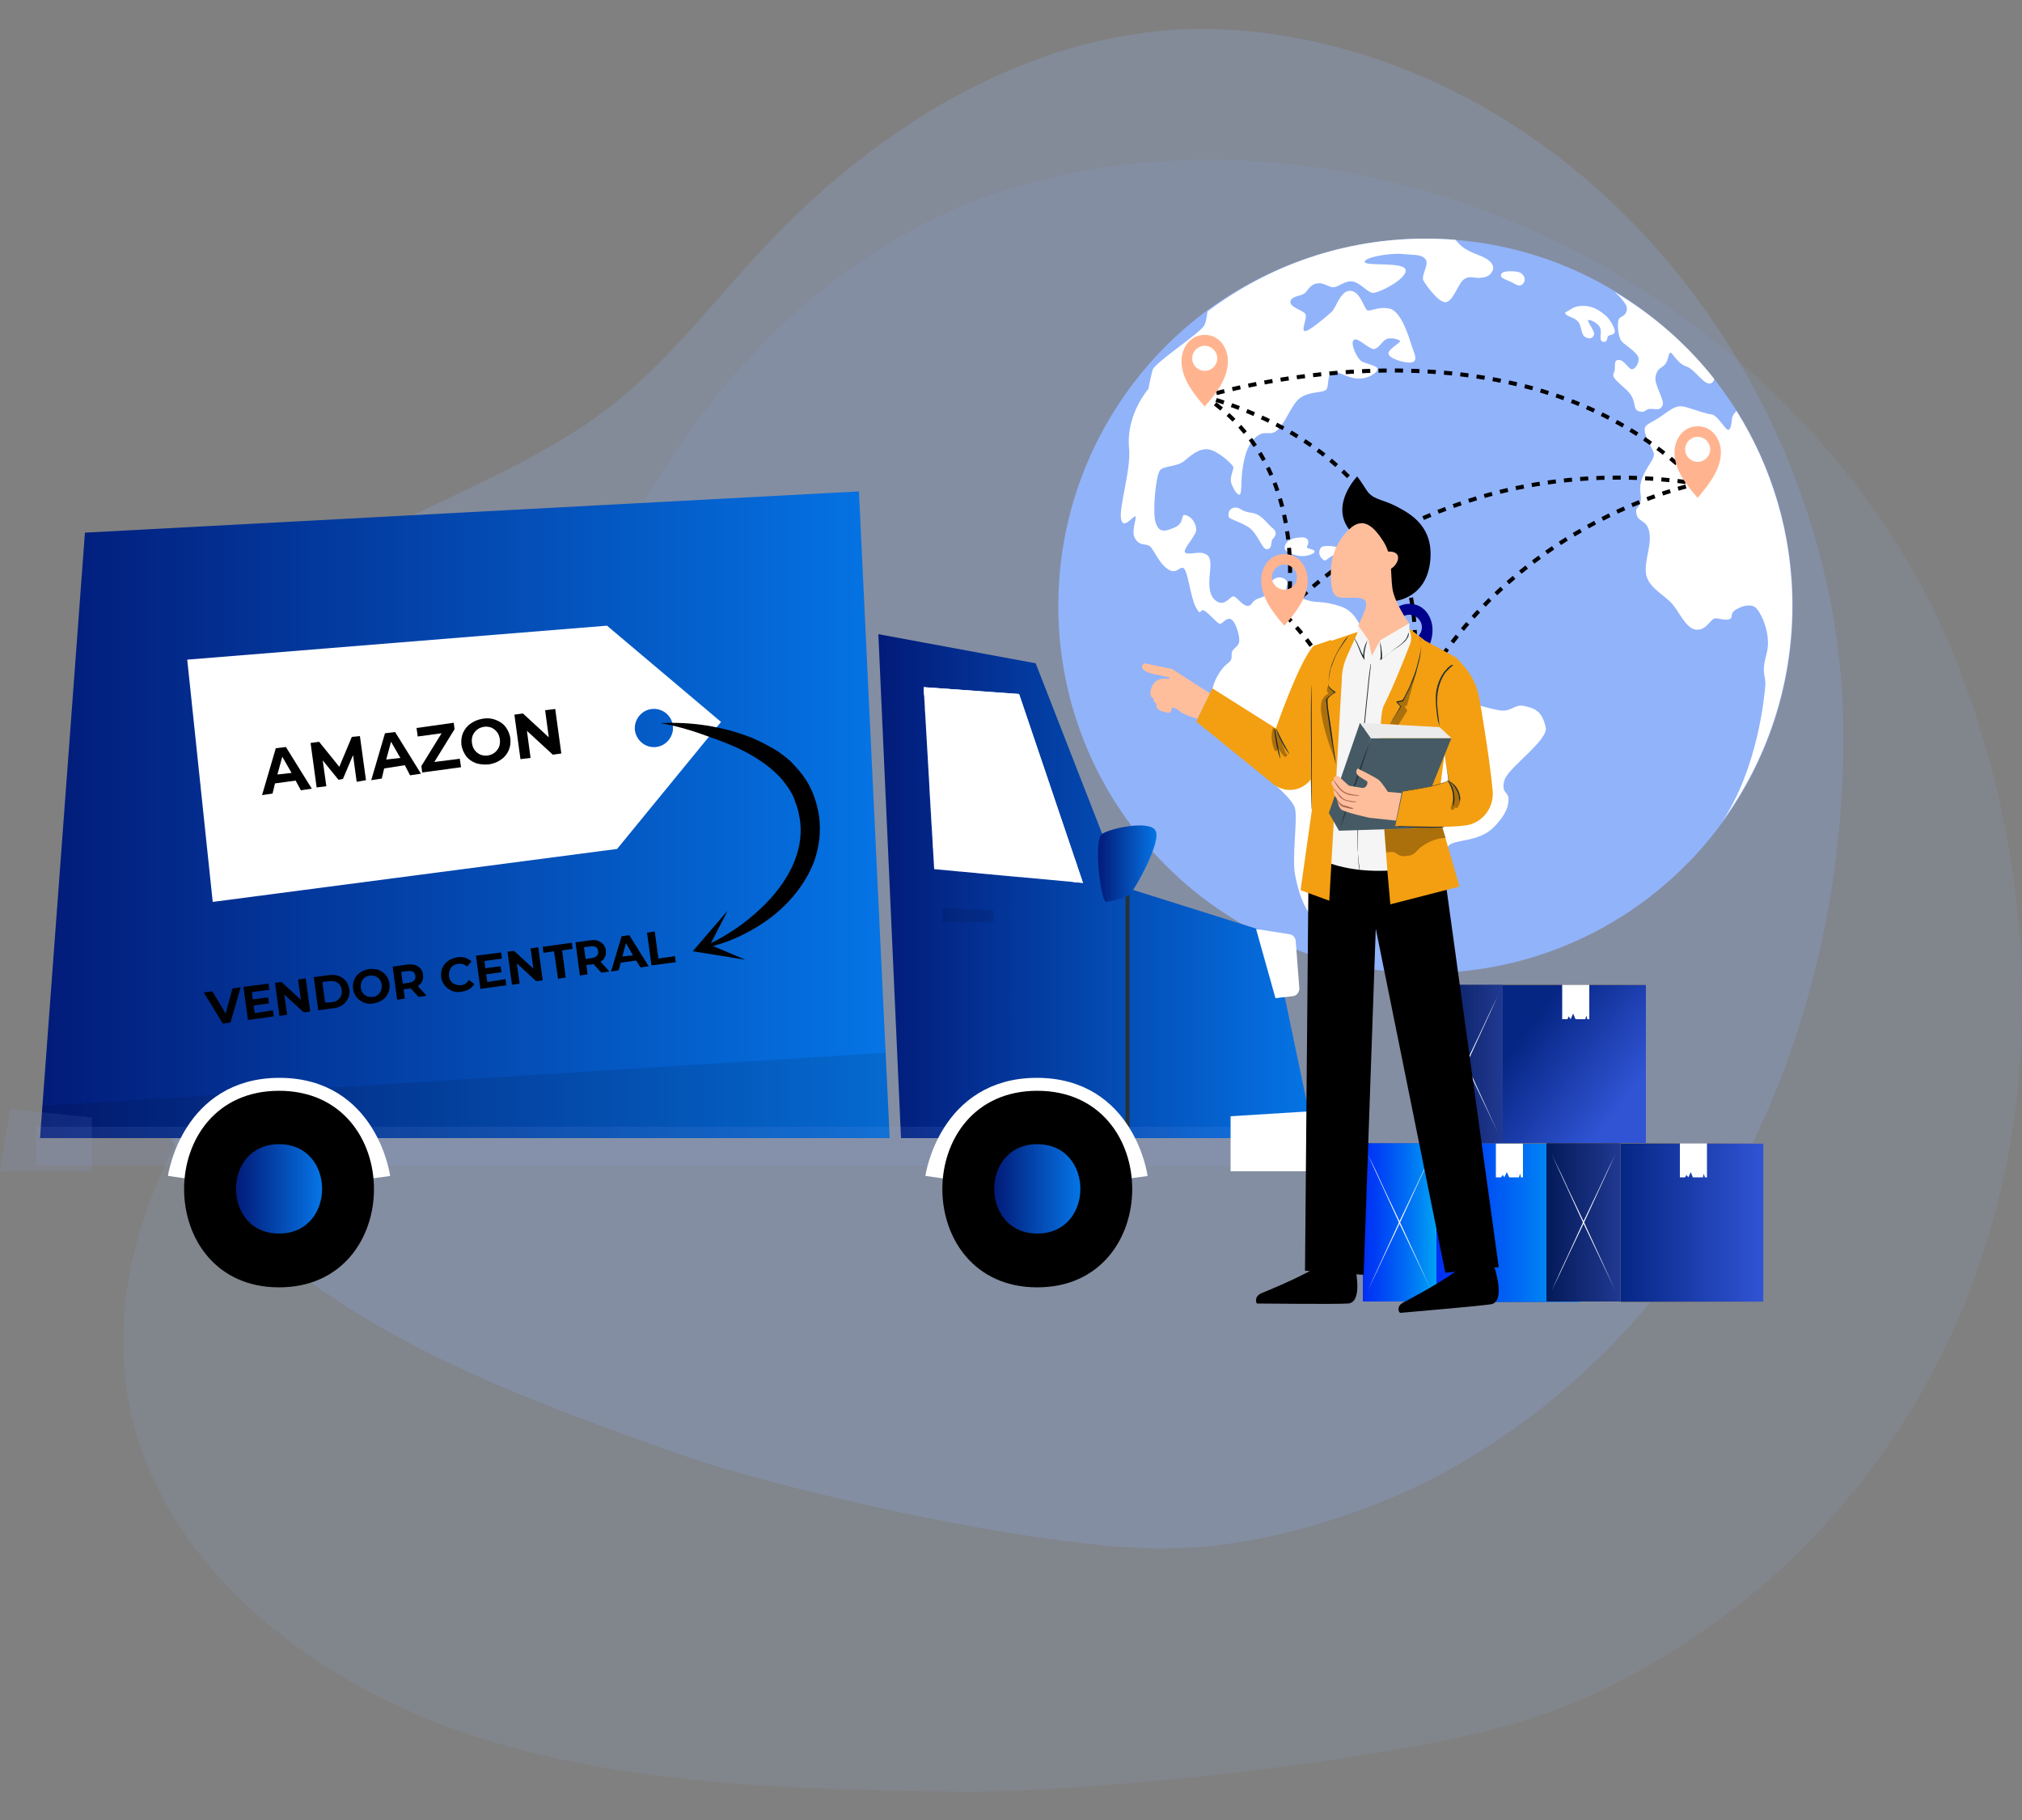 <?xml version="1.0" encoding="utf-8"?>
<!-- Generator: Adobe Illustrator 24.1.0, SVG Export Plug-In . SVG Version: 6.00 Build 0)  -->
<svg version="1.1" id="Layer_1" xmlns="http://www.w3.org/2000/svg" xmlns:xlink="http://www.w3.org/1999/xlink" x="0px" y="0px"
	 viewBox="0 0 500 450" style="enable-background:new 0 0 500 450;" xml:space="preserve">
<rect x="0" y="0" width="500" height="450" fill="#808080" stroke="none"/>
<style type="text/css">
	.st0{opacity:0.2;}
	.st1{fill:#91B3FA;}
	.st2{opacity:0.1;}
	.st3{fill:#FFFFFF;}
	.st4{fill:none;stroke:#000000;stroke-miterlimit:10;}
	.st5{fill:none;stroke:#000000;stroke-miterlimit:10;stroke-dasharray:2.027,2.027;}
	.st6{fill:none;stroke:#000000;stroke-miterlimit:10;stroke-dasharray:2.065,2.065;}
	.st7{fill:none;stroke:#000000;stroke-miterlimit:10;stroke-dasharray:2.01,2.01;}
	.st8{fill:none;stroke:#000000;stroke-miterlimit:10;stroke-dasharray:2.011,2.011;}
	.st9{fill:none;stroke:#000000;stroke-miterlimit:10;stroke-dasharray:2.019,2.019;}
	.st10{fill:none;stroke:#000000;stroke-miterlimit:10;stroke-dasharray:1.943,1.943;}
	.st11{fill:#FFB48F;}
	.st12{fill:#00008D;}
	.st13{fill:url(#SVGID_1_);}
	.st14{opacity:0.3;}
	.st15{fill:none;stroke:#263238;stroke-miterlimit:10;}
	.st16{fill:url(#SVGID_2_);}
	.st17{opacity:0.1;fill:url(#SVGID_3_);}
	.st18{fill:url(#SVGID_4_);}
	.st19{opacity:0.1;fill:#91B3FA;}
	.st20{fill:none;stroke:#FFFFFF;stroke-width:5;stroke-miterlimit:10;}
	.st21{fill:url(#SVGID_5_);}
	.st22{fill:url(#SVGID_6_);}
	.st23{fill:url(#SVGID_7_);}
	.st24{fill:url(#SVGID_8_);}
	.st25{fill:url(#SVGID_9_);}
	.st26{fill:url(#SVGID_10_);}
	.st27{fill:#FFC727;}
	.st28{fill:url(#SVGID_11_);}
	.st29{fill:url(#SVGID_12_);}
	.st30{opacity:0.32;}
	.st31{fill:url(#SVGID_13_);}
	.st32{fill:url(#SVGID_14_);}
	.st33{fill:#FFBE9B;}
	.st34{fill:#F5F5F5;}
	.st35{fill:#263238;}
	.st36{fill:#F39F11;}
	.st37{fill:#455A64;}
	.st38{fill:#EBEBEB;}
	.st39{fill:#AA6550;}
</style>
<g>
	<g>
		<g class="st0">
			<path class="st1" d="M290.2,382.8c24.1-0.4,50.2-9.8,65.4-17.9c69.8-37.4,101.2-114,100.2-185.7c-1-71.6-48-142.2-116-164.8
				c-14.7-4.9-30.1-7.6-45.6-7.2c-40.5,1.2-77.7,24.5-105.4,54.1c-12.4,13.3-23.5,28-37.9,39.2c-17.8,13.9-39.6,21.6-59.4,32.4
				c-33.4,18.2-63.1,49.1-66.6,86.9c-3.3,35.6,17.6,70,45.5,92.4c28,22.3,62.3,34.7,96,46.8C193.3,368.7,261.4,383.9,290.2,382.8"/>
		</g>
		<g class="st2">
			<path class="st1" d="M380.4,424.3c25.9-8.6,50.7-26.9,64.1-40.2c61.7-61.2,67.3-148.4,39.7-219.6
				c-27.6-71.2-104.5-125.6-186.4-125c-17.7,0.1-35.4,2.7-52,8.4c-43.4,15.1-74.9,51-94,90c-8.6,17.5-15.1,36-26.5,52.1
				c-14.1,20-34.8,35.1-52.3,52.7c-29.3,29.6-50.1,70.6-39.9,109.6c9.6,36.7,44.9,64,83.4,76.7c38.5,12.7,80.3,13.4,121.1,14
				C270.3,443.2,349.5,435.1,380.4,424.3"/>
		</g>
	</g>
	<g>
		<g>
			<path class="st1" d="M443.3,149.8c0,19.9-6.4,38.4-17.3,53.4c0,0,0,0,0,0c-16.5,22.7-43.3,37.4-73.5,37.4
				c-50.2,0-90.8-40.7-90.8-90.8c0-30,14.6-56.7,37-73.2C313.8,65.6,332.4,59,352.5,59c2.5,0,5,0.1,7.4,0.3
				c14.5,1.2,28,5.7,39.7,12.9c9.3,5.7,17.5,13,24.3,21.5c2,2.6,3.9,5.3,5.7,8.1C438.3,115.7,443.3,132.2,443.3,149.8z"/>
			<g>
				<path class="st3" d="M372.1,192.7c-1.1,3.1,0.8,3.2,0.9,4.5c0.1,1.3,0,3.7-3.7,7.4c-3.7,3.7-9.8,2.9-11.1,4.5
					c-1.3,1.5-3.4,8-6.5,10.2s-3.6,0.9-7.9,1.8c-4.3,0.9-7.6,6.5-8.9,9.2c-1.3,2.7,0.3,7.1-2.8,7.2c-3.1,0.1-4.5-6.5-7.2-10
					c-2.8-3.6-3.7-6.7-4.6-10.9c-0.9-4.2,0.5-13,0-16.4c-0.5-3.4-9.7-9.5-13-13.7c-3.3-4.2-7.9-12.6-7.6-15.4c0.3-2.8,2.3-5.9,3.8-7
					c1.5-1.1,0.9-1.8,1.1-2.8c0.3-1,1.5-1.3,1.8-2.5c0.3-1.3-0.8-5.1-2-5.7c-1.3-0.6-2.2,1.5-2.9,1.1c-0.8-0.4-3.1-3.1-3.9-3.3
					c-0.9-0.3-0.6,1.7-1.9-0.8c-1.3-2.4-1.9-8.5-2.9-9.5c-1-1-1.8,1.8-4.2,0c-2.4-1.8-3.4-5.2-4.5-5.7c-1-0.5-2.4,0.1-3.5-1.9
					c-1-2,0.9-5.7,0-5.3c-0.9,0.4-2.9,3.3-3.4,0.5c-0.5-2.8,2.5-12.2,2-17.3c-0.5-5.1,1.3-10.4,4.8-14.8c0,0,0.5-2.8,1-4.6
					c0.5-1.8,11.4-8.9,12.7-10.9c0.5-0.8,0.7-2.2,0.9-3.6C313.8,65.6,332.4,59,352.5,59c2.5,0,5,0.1,7.4,0.3
					c0.1,0.1,0.2,0.2,0.3,0.3c1.1,1.4,2.3,2.3,5.5,3.5c3.2,1.2,4,2.7,3.3,4c-0.7,1.3-1.8,1.5-3.1,1.6c-1.3,0.1-2.5-0.6-3.8,0.3
					c-1.4,0.8-2.7,5.4-4.5,5.7c-1.8,0.3-4.9-4.1-5.6-5.3c-0.7-1.3,1.5-4,0.5-5.3c-1-1.3-2.9-1-5.7-1.3c-2.9-0.3-9.6,0.8-9.3,2
					c0.3,1.1,9.8-0.2,10.1,2c0.3,2.2-7,5.9-8.3,5.6c-1.3-0.3-3-2.5-4.8-2.8c-1.9-0.3-3.4,1.3-4.6,1.4c-1.2,0.2-2.6-1.3-4.3-0.9
					c-1.8,0.3-2.2,1.9-3.1,2.5c-0.9,0.6-3.1,0.6-3.4,1.9c-0.3,1.4,2.8,2.1,3.6,3c0.8,0.8-0.9,3.7-0.2,4.3c0.8,0.6,5.5-3.6,6.7-4.6
					c1.2-1,2.2-5.4,4.7-5.3c2.5,0.1,3.4,4.4,4.2,4.8c0.8,0.4,2.7-1,5.5-0.4c2.8,0.6,4.7,6.7,5.3,8.6c0.5,1.9,1.7,3.7,0.7,4.5
					c-1,0.8-5.6-0.5-6.2-1.7c-0.6-1.2,3.1-3,2.8-3.4c-0.3-0.4-2.4-1-3.5-0.4c-1.1,0.7-1.6,2-2.8,2.4c-1.2,0.3-4.3-3.2-5.2-2.2
					c-0.8,1,0.8,4.2,1.7,5c0.8,0.8,4,1.2,4.2,2c0.3,0.8-2.1,2.7-5,2.5c-2.9-0.2-5.3-2.4-6.4-1.4c-1.1,0.9-0.5,3.4-1.3,4.2
					c-0.8,0.8-4.9,0.3-7,2.5c-2,2.2-3,5.5-5,7.4c-2,1.9-3-0.5-5.7,2.1c-2.7,2.6-3.1,8.5-3.2,10.5c-0.1,2,0,3.6-0.7,3.4
					c-0.7-0.3-1.6-2-1.9-3.1c-0.3-1.1,0.6-3,0.6-3.6c0-0.7-3.9-4.2-6.2-4.5c-2.3-0.3-4.3,1.5-6,2.9c-1.7,1.4-4.7,1.1-5.9,2.2
					c-1.1,1.1-2,10.9-1.1,13.1c0.8,2.3,2,2.3,4.7,1.1c2.7-1.2,1.2-3.5,2.8-3c1.6,0.5,2.5,2.2,2.5,3.6c0,1.4-3.2,4.6-2.8,5.5
					c0.4,0.9,3.2-0.2,4.6,0.3c1.4,0.4,2,1.3,1.6,4.7c-0.4,3.5-0.2,6.2,1.9,7.3c2,1.1,3.2-1.7,4.1-1.3c0.9,0.4,2.2,2.4,3.4,2.3
					c1.3-0.1,0.6-1.3,3.1-2c2.4-0.8,1.5-1.3,2-2.8c0.5-1.5,2-2.8,3.7-2c1.7,0.8,0.5,1.9,0.6,3.2c0.1,1.3,3.1,1.4,5.3,2.2
					c2.3,0.8,3.6,0,8.1,1.5c4.6,1.5,4.8,6.1,6.7,6.9c1.9,0.8,8.3-0.5,12.8,2.8c4.6,3.3,3.3,9.4,5.6,11.2s10.8,4.2,14.1,4.8
					c3.3,0.6,3.8-1.7,6.5-1c2.7,0.6,4.2,1.4,5.1,5.1C383.2,182.8,373.2,189.6,372.1,192.7z"/>
				<path class="st3" d="M303.8,127.7c0.1,0.7,2.2,1,4.7,2.5c2.5,1.4,3.5,5.7,4.8,5.6c1.4-0.1,0.9-2,1.4-2.5c0.5-0.5,1.4-1.6,0-2.7
					c-1.4-1.1-2.7-3.5-5.2-3.8c-2.5-0.3-2.9-1.4-4-1.3C304.5,125.5,303.6,126.2,303.8,127.7z"/>
				<path class="st3" d="M317.8,134.8c-0.4,1,0,1.8,2.7,2.5c2.7,0.7,5.3-0.7,4.4-1.2c-0.8-0.6-2.1-0.3-1.6-1.2
					c0.5-0.9,0.3-2.3-1.9-2C319.2,133,318.1,133.9,317.8,134.8z"/>
				<path class="st3" d="M327.2,135.1c-0.9,0.1-1.4,1.7-0.5,2.8c0.9,1,0.9,0.8,2,0c1.1-0.8,2.8-1.3,2.4-2.1
					C330.7,134.9,328.2,134.9,327.2,135.1z"/>
				<path class="st3" d="M334.6,138.5c0.4-1.3,2.5,0,3.5,1.3c0.9,1.4,0.5,3.3,0,4.7c-0.5,1.4-0.8,3.1-2,2.5
					c-1.2-0.7,0.1-2.7-0.1-3.9C335.8,142,334.3,139.6,334.6,138.5z"/>
				<path class="st3" d="M371.2,67.8c-0.4,1.1,1.6,1.4,2.8,2.1c1.2,0.7,2.1,1.1,2.8,0c0.7-1.1-0.3-2.4-1.2-2.6
					C374.6,67,371.6,66.8,371.2,67.8z"/>
				<path class="st3" d="M387.2,77.7c0.8,0.8,2.1,0.7,3.1,1.9c0.9,1.2,0.6,3.2,1.8,3.8c1.2,0.6,2,0,2.1-0.8c0.1-0.8-1.7-3-1.5-3.4
					c0.2-0.4,2.5,0.6,3,1.9c0.5,1.3-0.5,3.1,0.7,3.4c1.2,0.3,0.9-1.2,1.4-1.5c0.5-0.3,1.6-0.2,1.5-1.2c-0.1-1-1.4-3.2-2.5-4
					c-1.1-0.8-2-1.6-3.8-2s-3.6-0.1-4.6,0.7C387.4,77.1,386.7,77.2,387.2,77.7z"/>
				<path class="st3" d="M423.9,93.7c-0.1,0.4-0.3,0.7-0.5,0.9c-1.8,1.3-3.9-3.1-6.4-4c-2.5-0.8-3.6-4-4.1-3.3
					c-0.5,0.7-0.3,1.6-1.1,2.7c-0.8,1.1-1.9,0.8-2.4,3c-0.5,2.1,2.4,6,1.7,7.3c-0.7,1.3-1.5,0.8-2.9,0.8c-1.4-0.1-1.1,1.1-2.9,0.6
					c-1.8-0.5-0.3-2.7-3.1-5.3c-2.8-2.6-3.7-3.1-3.1-4.3c0.6-1.2-0.3-2.9,1-3.1c1.3-0.2,2.3,1.7,3.1,2.2c0.8,0.5,2-1,2-2.4
					c0.1-1.4-3-3.2-4.1-4.3c-1.1-1.1-1.2-4.9-0.8-5.6c0.4-0.8,1.7-0.5,2-2.4c0.2-1.1-1.5-2.9-3-4.3
					C408.9,77.9,417.2,85.2,423.9,93.7z"/>
				<path class="st3" d="M436.5,169.7c0.3-2.7-1.1-2.9,0.3-7.9c1.4-5-1.4-10.3-2.5-11.4c-1-1.1-3.2-0.8-5,0.3
					c-1.8,1.1-0.5,2-1.7,2.4c-1.2,0.4-2.4-0.3-3.5-0.2c-1.1,0.1-2.1,2.9-4.5,2.8c-2.4-0.1-3.9-3.5-5.7-5.9c-1.8-2.4-5.4-3.9-6.6-6.9
					c-1.2-3,1.1-7.5,0.6-11c-0.5-3.5-2.8-2.7-3.2-4.7c-0.4-2,0.3-1,0.9-2.9c0.6-1.9-0.7-2.9,0.5-6.1c1.2-3.2,3.3-4.8,2.8-6.3
					c-0.5-1.4-2.1-3.8-2.2-5.5c-0.1-1.7,1.6-1.6,4.8-4c3.2-2.4,4.1-2.2,6.5-1.4c2.5,0.8,4,1.3,5.4,1.5c1.4,0.3,3.4,4,4,3.8
					c0.6-0.2,0.7-1.3,0.9-2.9c0.1-0.7,0.6-1.3,1.1-1.8c8.7,13.9,13.8,30.4,13.8,48.1c0,19.9-6.4,38.4-17.3,53.4
					C434.6,190,436.3,172.4,436.5,169.7z"/>
			</g>
			<g>
				<g>
					<g>
						<g>
							<path class="st4" d="M297.9,98c0,0,0.3-0.1,1-0.3"/>
							<path class="st5" d="M300.8,97.2c14.3-3.8,78-17.8,117.6,20.9"/>
							<path class="st4" d="M419.1,118.9c0.2,0.2,0.5,0.5,0.7,0.7"/>
						</g>
					</g>
					<g>
						<g>
							<path class="st4" d="M318.6,152.9c0-0.2-0.1-0.5-0.1-1"/>
							<path class="st6" d="M318.7,149.9c0.6-9.1,2.5-35.1-19.1-50.7"/>
							<path class="st4" d="M298.7,98.6c-0.3-0.2-0.6-0.4-0.8-0.6"/>
						</g>
					</g>
					<g>
						<g>
							<path class="st4" d="M319.6,149.8c0,0,0.2-0.3,0.7-0.7"/>
							<path class="st7" d="M321.7,147.7c8.5-8,42.1-35.7,96.1-28.4"/>
							<path class="st4" d="M418.8,119.5c0.3,0,0.7,0.1,1,0.1"/>
						</g>
					</g>
					<g>
						<g>
							<path class="st4" d="M349.5,164.8c0,0,0.1-0.3,0.1-1"/>
							<path class="st8" d="M349.8,161.8c0.7-10.8-0.7-48-50-63.2"/>
							<path class="st4" d="M298.9,98.3c-0.3-0.1-0.6-0.2-1-0.3"/>
						</g>
					</g>
					<g>
						<g>
							<path class="st4" d="M419.8,119.6c0,0-0.3,0.1-1,0.2"/>
							<path class="st9" d="M416.9,120.3c-13.4,3.5-68.7,22.1-79.6,91.2"/>
							<path class="st4" d="M337.1,212.5c0,0.3-0.1,0.7-0.1,1"/>
						</g>
					</g>
					<g>
						<g>
							<path class="st4" d="M318.6,152.9c0,0,0.2,0.2,0.7,0.7"/>
							<path class="st10" d="M320.6,155.1c6,6.9,23.3,29.5,16.9,56.5"/>
							<path class="st4" d="M337.3,212.5c-0.1,0.3-0.2,0.6-0.3,1"/>
						</g>
					</g>
				</g>
				<path class="st11" d="M303.6,88.5c-0.3-2.8-2.2-5.7-5.7-5.7c-3.4,0-5.4,2.8-5.7,5.7c-0.4,4.4,2.5,8.4,5.7,12
					C301.1,96.9,304,92.9,303.6,88.5z M297.9,91.7c-1.7,0-3.1-1.4-3.1-3.1s1.4-3.1,3.1-3.1c1.7,0,3.1,1.4,3.1,3.1
					S299.6,91.7,297.9,91.7z"/>
				<path class="st12" d="M354.2,155c-0.3-2.8-2.2-5.7-5.7-5.7c-3.4,0-5.4,2.8-5.7,5.7c-0.4,4.4,2.5,8.4,5.7,12
					C351.6,163.4,354.6,159.4,354.2,155z M348.5,158.2c-1.7,0-3.1-1.4-3.1-3.1c0-1.7,1.4-3.1,3.1-3.1c1.7,0,3.1,1.4,3.1,3.1
					C351.6,156.8,350.2,158.2,348.5,158.2z"/>
				<path class="st11" d="M323.3,142.7c-0.3-2.8-2.2-5.7-5.7-5.7c-3.4,0-5.4,2.8-5.7,5.7c-0.4,4.4,2.5,8.4,5.7,12
					C320.8,151,323.8,147.1,323.3,142.7z M317.6,145.8c-1.7,0-3.1-1.4-3.1-3.1c0-1.7,1.4-3.1,3.1-3.1c1.7,0,3.1,1.4,3.1,3.1
					C320.7,144.4,319.4,145.8,317.6,145.8z"/>
				<path class="st11" d="M425.5,111.1c-0.3-2.8-2.2-5.7-5.7-5.7c-3.4,0-5.4,2.8-5.7,5.7c-0.4,4.4,2.5,8.4,5.7,12
					C422.9,119.4,425.9,115.5,425.5,111.1z M419.8,114.2c-1.7,0-3.1-1.4-3.1-3.1s1.4-3.1,3.1-3.1c1.7,0,3.1,1.4,3.1,3.1
					S421.5,114.2,419.8,114.2z"/>
				<path class="st12" d="M342.7,206.1c-0.3-2.8-2.2-5.7-5.7-5.7c-3.4,0-5.4,2.8-5.7,5.7c-0.4,4.4,2.5,8.4,5.7,12
					C340.2,214.4,343.1,210.5,342.7,206.1z M337,209.2c-1.7,0-3.1-1.4-3.1-3.1c0-1.7,1.4-3.1,3.1-3.1c1.7,0,3.1,1.4,3.1,3.1
					C340.1,207.8,338.7,209.2,337,209.2z"/>
			</g>
		</g>
		<g>
			<g>
				<linearGradient id="SVGID_1_" gradientUnits="userSpaceOnUse" x1="217.169" y1="219.118" x2="324.943" y2="219.118">
					<stop  offset="0" style="stop-color:#021B79"/>
					<stop  offset="1" style="stop-color:#0575E6"/>
				</linearGradient>
				<path class="st13" d="M217.2,156.8l5.6,124.6h102.2l-10.6-50.6l-34-10.7c-1.8-0.6-3.2-2-3.9-3.8L256.1,164L217.2,156.8z"/>
				<g>
					<polygon class="st3" points="228.4,169.9 231,214.9 267.8,218.3 252,171.6 					"/>
					<g class="st14">
						<polygon class="st3" points="229.8,194.6 230.4,204.8 241.5,215.9 252.1,216.9 						"/>
						<polygon class="st3" points="236,170.5 259.6,194.1 257.1,186.8 241.2,170.8 						"/>
						<polygon class="st3" points="228.7,175.2 228.8,176.5 266.4,214 265.8,212.3 						"/>
						<polygon class="st3" points="230.6,208.6 230.7,209.8 236.2,215.4 237.5,215.5 						"/>
					</g>
					<polygon class="st3" points="228.4,169.9 252,171.6 267.8,218.3 265.4,218.1 250.4,173.9 228.5,171.9 					"/>
				</g>
				<line class="st15" x1="278.8" y1="221.2" x2="278.8" y2="279.5"/>
				<path class="st3" d="M318.9,231l-8.3-1.3l4.8,17.1l4.3-0.5c0.9-0.1,1.6-0.9,1.6-1.9l-0.9-11.8
					C320.3,231.8,319.7,231.1,318.9,231z"/>
				<g>
					<linearGradient id="SVGID_2_" gradientUnits="userSpaceOnUse" x1="271.532" y1="213.529" x2="286.023" y2="213.529">
						<stop  offset="0" style="stop-color:#021B79"/>
						<stop  offset="1" style="stop-color:#0575E6"/>
					</linearGradient>
					<path class="st16" d="M272.4,206.3c-2,1.7-0.2,17,1.2,16.7c1.4-0.3,4.4-0.8,5.7-1.8c1.2-1,8.1-13.3,6.4-15.9
						C284.1,202.7,274,204.9,272.4,206.3z"/>
					<linearGradient id="SVGID_3_" gradientUnits="userSpaceOnUse" x1="271.532" y1="213.529" x2="286.023" y2="213.529">
						<stop  offset="0" style="stop-color:#021B79"/>
						<stop  offset="1" style="stop-color:#0575E6"/>
					</linearGradient>
					<path class="st17" d="M272.4,206.3c-2,1.7-0.2,17,1.2,16.7c1.4-0.3,4.4-0.8,5.7-1.8c1.2-1,8.1-13.3,6.4-15.9
						C284.1,202.7,274,204.9,272.4,206.3z"/>
				</g>
				<polygon class="st2" points="245.7,228 233,228 233,224.5 245.7,225.1 				"/>
			</g>
			<g>
				<linearGradient id="SVGID_4_" gradientUnits="userSpaceOnUse" x1="9.923" y1="201.466" x2="219.957" y2="201.466">
					<stop  offset="0" style="stop-color:#021B79"/>
					<stop  offset="1" style="stop-color:#0575E6"/>
				</linearGradient>
				<polygon class="st18" points="220,281.4 9.9,281.4 21,131.7 212.4,121.5 				"/>
				<g>
					<path class="st3" d="M178.3,178.5l-28.2-23.8l-103.8,8.4l6.3,59.9l100-13.1L178.3,178.5z M166.3,178.9c0.6,2.5-1,5.1-3.5,5.7
						c-2.5,0.6-5-0.9-5.7-3.5c-0.6-2.5,1-5.1,3.5-5.7C163.2,174.8,165.7,176.4,166.3,178.9z"/>
					<g>
						<path d="M163.4,178.8c1.9-0.1,3.8-0.1,5.7,0c1.9,0.1,3.8,0.3,5.7,0.6c3.8,0.6,7.6,1.6,11.3,3.1c1.8,0.8,3.6,1.7,5.3,2.7
							c0.9,0.5,1.7,1.1,2.5,1.7l1.2,1c0.4,0.3,0.8,0.7,1.1,1.1c1.5,1.5,2.8,3.2,3.8,5l0.7,1.4c0.2,0.5,0.4,1,0.6,1.5
							c0.2,0.5,0.3,1,0.5,1.5l0.2,0.8l0.2,0.8c0.5,2,0.6,4.2,0.5,6.3c-0.1,2.1-0.6,4.2-1.2,6.2c-1.4,3.9-3.7,7.4-6.4,10.3
							c-2.7,2.9-5.9,5.3-9.3,7.2c-3.4,1.9-7,3.4-10.8,4.2l-0.2-0.5c3.4-1.6,6.6-3.6,9.5-5.8c2.9-2.3,5.6-4.8,7.8-7.6
							c2.2-2.8,4-5.9,5-9.2c1-3.3,1.2-6.7,0.4-10l-0.1-0.6l-0.2-0.6c-0.1-0.4-0.2-0.8-0.4-1.2c-0.1-0.4-0.3-0.8-0.4-1.2l-0.5-1.1
							c-0.8-1.5-1.8-2.8-2.9-4.1c-2.3-2.5-5.3-4.6-8.5-6.3c-3.2-1.7-6.7-3-10.2-4.2C170.8,180.5,167.2,179.5,163.4,178.8z"/>
						<g>
							<polygon points="179.9,225.2 175.6,233.6 184.3,237.3 171.3,235.2 							"/>
						</g>
					</g>
					<g>
						<path d="M73.1,193l-5.1,0.7l-0.6,2.5l-2.6,0.4l3.4-11.6l2.5-0.3l6.4,10.3l-2.7,0.4L73.1,193z M72.1,191.1l-2.3-4l-1.2,4.4
							L72.1,191.1z"/>
						<path d="M88.2,193.3l-0.9-6.6l-2.5,5.9l-1.1,0.2l-3.9-4.8l0.9,6.4l-2.4,0.3l-1.5-11l2.1-0.3l5,6.2l3.1-7.4L89,182l1.5,10.9
							L88.2,193.3z"/>
						<path d="M100.1,189.2L95,190l-0.6,2.5l-2.6,0.4l3.4-11.6l2.5-0.3l6.4,10.3l-2.7,0.4L100.1,189.2z M99,187.4l-2.3-4l-1.2,4.4
							L99,187.4z"/>
						<path d="M113.7,187.6l0.3,2.1l-9.6,1.3l-0.2-1.6l5-8.1l-5.9,0.8l-0.3-2.1l9.2-1.3l0.2,1.6l-5,8.1L113.7,187.6z"/>
						<path d="M117.7,188.7c-1-0.4-1.8-0.9-2.4-1.7c-0.6-0.8-1-1.7-1.2-2.8c-0.1-1.1,0-2.1,0.4-3c0.4-0.9,1-1.7,1.9-2.3
							c0.8-0.6,1.8-1,3-1.2c1.1-0.2,2.2-0.1,3.2,0.3c1,0.4,1.8,0.9,2.4,1.7c0.6,0.8,1,1.7,1.2,2.8c0.1,1.1,0,2.1-0.4,3
							c-0.4,0.9-1,1.7-1.9,2.3c-0.8,0.6-1.8,1-3,1.2C119.7,189.1,118.7,189,117.7,188.7z M122.3,186.1c0.5-0.4,0.8-0.8,1.1-1.4
							c0.2-0.6,0.3-1.2,0.2-1.9c-0.1-0.7-0.3-1.3-0.7-1.8c-0.4-0.5-0.8-0.8-1.4-1.1c-0.6-0.2-1.2-0.3-1.8-0.2
							c-0.6,0.1-1.2,0.3-1.7,0.7c-0.5,0.4-0.8,0.8-1.1,1.4c-0.2,0.6-0.3,1.2-0.2,1.9c0.1,0.7,0.3,1.3,0.7,1.8
							c0.4,0.5,0.8,0.8,1.4,1.1c0.6,0.2,1.2,0.3,1.8,0.2S121.8,186.5,122.3,186.1z"/>
						<path d="M137.3,175.3l1.5,11l-2.1,0.3l-6.4-5.9l0.9,6.7l-2.5,0.3l-1.5-11l2.1-0.3l6.4,5.9l-0.9-6.7L137.3,175.3z"/>
					</g>
				</g>
				<polygon class="st2" points="220,281.4 9.9,281.4 10.5,273.4 219,260.3 				"/>
			</g>
			<g>
				<polygon class="st19" points="8.9,288.2 329.6,288.2 329.6,278.6 329.6,278.6 8.9,278.6 				"/>
				<polygon class="st3" points="336.3,274 304.3,276 304.3,276 304.3,289.6 338.7,289.6 338.7,289.6 				"/>
				<polygon class="st19" points="22.7,289.6 22.7,276.3 2.5,274.2 0,289.6 				"/>
				<path class="st20" d="M94,291.1c0,0-3-22.1-24.9-22.1S44,291.1,44,291.1"/>
				<path d="M69,269.7c-31.3,0-31.3,48.6,0,48.6C100.3,318.3,100.3,269.7,69,269.7z"/>
				<linearGradient id="SVGID_5_" gradientUnits="userSpaceOnUse" x1="58.348" y1="293.973" x2="79.66" y2="293.973">
					<stop  offset="0" style="stop-color:#021B79"/>
					<stop  offset="1" style="stop-color:#0575E6"/>
				</linearGradient>
				<path class="st21" d="M69,282.9c-14.2,0-14.2,22.1,0,22.1C83.2,305,83.2,282.9,69,282.9z"/>
				<path class="st20" d="M281.3,291.1c0,0-3-22.1-24.9-22.1s-25.1,22.1-25.1,22.1"/>
				<path d="M256.5,269.7c-31.3,0-31.3,48.6,0,48.6C287.8,318.3,287.8,269.7,256.5,269.7z"/>
				<linearGradient id="SVGID_6_" gradientUnits="userSpaceOnUse" x1="245.826" y1="293.973" x2="267.138" y2="293.973">
					<stop  offset="0" style="stop-color:#021B79"/>
					<stop  offset="1" style="stop-color:#0575E6"/>
				</linearGradient>
				<path class="st22" d="M256.5,282.9c-14.2,0-14.2,22.1,0,22.1C270.7,305,270.7,282.9,256.5,282.9z"/>
			</g>
		</g>
		<linearGradient id="SVGID_7_" gradientUnits="userSpaceOnUse" x1="355.249" y1="302.247" x2="390.621" y2="302.247">
			<stop  offset="0" style="stop-color:#062684"/>
			<stop  offset="1" style="stop-color:#3054D4"/>
		</linearGradient>
		<rect x="355.2" y="282.7" class="st23" width="35.4" height="39.2"/>
		<linearGradient id="SVGID_8_" gradientUnits="userSpaceOnUse" x1="355.249" y1="302.247" x2="390.621" y2="302.247">
			<stop  offset="0" style="stop-color:#002FF5"/>
			<stop  offset="0.189" style="stop-color:#003FF5"/>
			<stop  offset="0.559" style="stop-color:#0069F4"/>
			<stop  offset="1" style="stop-color:#00A2F4"/>
		</linearGradient>
		<rect x="355.2" y="282.7" class="st24" width="35.4" height="39.2"/>
		<linearGradient id="SVGID_9_" gradientUnits="userSpaceOnUse" x1="336.985" y1="302.248" x2="355.249" y2="302.248">
			<stop  offset="0" style="stop-color:#062684"/>
			<stop  offset="1" style="stop-color:#3054D4"/>
		</linearGradient>
		<polygon class="st25" points="337,321.8 355.2,321.8 355.2,282.7 337,282.7 		"/>
		<linearGradient id="SVGID_10_" gradientUnits="userSpaceOnUse" x1="336.985" y1="302.248" x2="355.249" y2="302.248">
			<stop  offset="0" style="stop-color:#002FF5"/>
			<stop  offset="0.189" style="stop-color:#003FF5"/>
			<stop  offset="0.559" style="stop-color:#0069F4"/>
			<stop  offset="1" style="stop-color:#00A2F4"/>
		</linearGradient>
		<polygon class="st26" points="337,321.8 355.2,321.8 355.2,282.7 337,282.7 		"/>
		<polygon class="st3" points="369.9,291.1 370.7,291.1 371.2,291.1 371.6,290.5 372,291.1 372.6,289.8 373.2,291.1 374.9,291.1 
			375.6,291.1 375.9,290.2 376.1,291.1 376.6,291.1 376.6,282.7 369.9,282.7 		"/>
		<g>
			<path class="st3" d="M338.2,319.1c1.4-2.8,2.7-5.6,4-8.4l4-8.4l3.9-8.5c1.3-2.8,2.6-5.7,3.9-8.5c-1.4,2.8-2.7,5.6-4,8.4l-4,8.4
				l-3.9,8.5C340.8,313.5,339.5,316.3,338.2,319.1z"/>
			<path class="st3" d="M338.2,285.4c1.3,2.8,2.6,5.7,3.9,8.5l3.9,8.5l4,8.4c1.3,2.8,2.7,5.6,4,8.4c-1.3-2.8-2.6-5.7-3.9-8.5
				l-3.9-8.5l-4-8.4C340.9,290.9,339.6,288.1,338.2,285.4z"/>
		</g>
		<rect x="371.6" y="243.5" class="st27" width="35.4" height="39.2"/>
		<linearGradient id="SVGID_11_" gradientUnits="userSpaceOnUse" x1="377.757" y1="254.337" x2="401.658" y2="272.416">
			<stop  offset="0" style="stop-color:#062684"/>
			<stop  offset="1" style="stop-color:#3054D4"/>
		</linearGradient>
		<rect x="371.6" y="243.5" class="st28" width="35.4" height="39.2"/>
		<linearGradient id="SVGID_12_" gradientUnits="userSpaceOnUse" x1="353.36" y1="263.077" x2="371.624" y2="263.077">
			<stop  offset="0" style="stop-color:#062684"/>
			<stop  offset="1" style="stop-color:#3054D4"/>
		</linearGradient>
		<polygon class="st29" points="353.4,282.7 371.6,282.7 371.6,243.5 353.4,243.5 		"/>
		
			<rect x="353.4" y="243.5" transform="matrix(-1 -1.224647e-16 1.224647e-16 -1 724.984 526.153)" class="st30" width="18.3" height="39.2"/>
		<polygon class="st3" points="386.3,252 387.1,252 387.6,252 387.9,251.3 388.4,252 389,250.6 389.6,252 391.2,252 392,252 
			392.3,251.1 392.5,252 393,252 393,243.5 386.3,243.5 		"/>
		<g>
			<path class="st3" d="M354.6,280c1.4-2.8,2.7-5.6,4-8.4l4-8.4l3.9-8.5c1.3-2.8,2.6-5.7,3.9-8.5c-1.4,2.8-2.7,5.6-4,8.4l-4,8.4
				l-3.9,8.5C357.2,274.3,355.9,277.1,354.6,280z"/>
			<path class="st3" d="M354.6,246.2c1.3,2.8,2.6,5.7,3.9,8.5l3.9,8.5l4,8.4c1.3,2.8,2.7,5.6,4,8.4c-1.3-2.8-2.6-5.7-3.9-8.5
				l-3.9-8.5l-4-8.4C357.3,251.8,356,249,354.6,246.2z"/>
		</g>
		<rect x="400.7" y="282.7" class="st27" width="35.4" height="39.2"/>
		<linearGradient id="SVGID_13_" gradientUnits="userSpaceOnUse" x1="400.693" y1="302.247" x2="436.065" y2="302.247">
			<stop  offset="0" style="stop-color:#062684"/>
			<stop  offset="1" style="stop-color:#3054D4"/>
		</linearGradient>
		<rect x="400.7" y="282.7" class="st31" width="35.4" height="39.2"/>
		<linearGradient id="SVGID_14_" gradientUnits="userSpaceOnUse" x1="382.429" y1="302.248" x2="400.693" y2="302.248">
			<stop  offset="0" style="stop-color:#062684"/>
			<stop  offset="1" style="stop-color:#3054D4"/>
		</linearGradient>
		<polygon class="st32" points="382.4,321.8 400.7,321.8 400.7,282.7 382.4,282.7 		"/>
		
			<rect x="382.4" y="282.7" transform="matrix(-1 -1.224647e-16 1.224647e-16 -1 783.122 604.496)" class="st30" width="18.3" height="39.2"/>
		<polygon class="st3" points="415.4,291.1 416.1,291.1 416.7,291.1 417,290.5 417.5,291.1 418.1,289.8 418.6,291.1 420.3,291.1 
			421.1,291.1 421.3,290.2 421.6,291.1 422.1,291.1 422.1,282.7 415.4,282.7 		"/>
		<g>
			<path class="st3" d="M383.7,319.1c1.4-2.8,2.7-5.6,4-8.4l4-8.4l3.9-8.5c1.3-2.8,2.6-5.7,3.9-8.5c-1.4,2.8-2.7,5.6-4,8.4l-4,8.4
				l-3.9,8.5C386.2,313.5,385,316.3,383.7,319.1z"/>
			<path class="st3" d="M383.7,285.4c1.3,2.8,2.6,5.7,3.9,8.5l3.9,8.5l4,8.4c1.3,2.8,2.7,5.6,4,8.4c-1.3-2.8-2.6-5.7-3.9-8.5
				l-3.9-8.5l-4-8.4C386.4,290.9,385,288.1,383.7,285.4z"/>
		</g>
		<g>
			<path d="M325.2,313.5c-4.2,2.6-13.4,6.3-13.4,6.3c-1.4,0.7-1.3,1.8-1.1,2.3c0,0.2,0.2,0.2,0.3,0.2c2.2,0,18.8,0.2,22.3,0
				c3.5-0.2,2.1-7.3,1.9-8.5c0-0.1,0-0.2-0.1-0.3C334.1,313.1,328.9,311.3,325.2,313.5z"/>
			<path d="M359.6,314.6c-3.9,2.9-12.7,7.5-12.7,7.5c-1.4,0.8-1.1,1.9-0.9,2.3c0.1,0.1,0.2,0.2,0.4,0.2c2.1-0.2,18.6-1.6,22.2-2.1
				c3.5-0.5,1.4-7.5,1.1-8.7c-0.1-0.1-0.1-0.2-0.2-0.3C368.5,313.2,363.2,311.9,359.6,314.6z"/>
			<g>
				<path d="M333.6,130.9c-4.7-6.2,2-13.1,2-13.1s0.6,0.7,2.2,3.2c1.6,2.6,3.7,2.3,7.3,4.1c3.6,1.9,9.7,5,8.5,14.2
					c-1.3,9.2-9.4,9.4-9.4,9.4S338.2,137.1,333.6,130.9z"/>
				<path class="st33" d="M342.1,133.9c2.3,3.6,1.7,7.8,2.2,11.5c0.5,3.7,4.2,8.8,4.2,8.8s-8.4,10-11.3,8.9c-0.8-0.3-1.4-8-1.3-8.4
					c0.6-1.7,2.2-4.3,1.9-5.7c-0.3-1.4-2.4-1.2-5-1.2c-2.6,0-3.8-0.2-3.7-6.7c0.1-6.5,4.5-10.2,4.5-10.2
					C337.1,127.5,339.8,130.3,342.1,133.9z"/>
				<path class="st33" d="M343.4,140.9c1.8-0.7,2.9-2.9,2-3.9c-0.9-1-2.9-0.5-2.9-0.5S341.6,141.6,343.4,140.9z"/>
			</g>
			<g>
				<polygon points="356.6,211.8 370.6,313.3 357.4,314.7 340.2,229.6 337.2,315.2 322.7,314.2 323.6,211.8 				"/>
			</g>
			<g>
				<path class="st33" d="M284.2,166.4l4.9,1.1c0.2,0.1,0.1,0.4-0.1,0.4c-3.1-0.6-4.3,1.5-4.5,3c-0.2,1.6,0.7,1.7,0.7,1.7
					c0,1.1,0.8,1.4,0.8,1.4c-0.4,1.6,1.6,2,2.7,2.2c1.1,0.3,1.1-1.3,1.1-1.3s1.1,0.1,2,1s4.3,1.8,4.3,1.8l3.2-6.2l-9.5-6.1L283,164
					C281.1,165.2,284.2,166.4,284.2,166.4z"/>
			</g>
			<g>
				<g>
					<path class="st33" d="M294.9,175c-1.9-0.5-3.3-2.6-3.3-2.6s-1.5,0.3-3.1-0.1s-1.3-1.1-1.3-1.1l3.5-0.7l3.3,0.1"/>
				</g>
				<g>
					<g>
						<path class="st33" d="M293.8,174.5c-0.6-0.4-1.4-1.1-2.2-2.2l-0.1-0.1h-0.1c-1,0.2-2.4,0.1-3.6-0.4c-0.2-0.1-0.4-0.2-0.5-0.3
							c-0.2-0.1-0.2-0.3-0.2-0.4l-0.1,0.1c1.3-0.2,2.5-0.5,3.5-0.7l0,0c1,0.1,1.9,0.1,2.4,0.1c0.6,0,0.9-0.1,0.9-0.1
							c0-0.1-0.3-0.1-0.9-0.1c-0.6,0-1.4-0.1-2.4-0.1l0,0l0,0c-1.1,0.2-2.2,0.4-3.5,0.7h-0.1v0.1c-0.1,0.4,0.1,0.5,0.2,0.7
							c0.2,0.2,0.4,0.3,0.5,0.4c1.3,0.5,2.7,0.5,3.8,0.4l-0.1-0.1C292.4,173.5,293.2,174.2,293.8,174.5c0.4,0.2,0.7,0.4,0.9,0.4
							s0.3,0.1,0.3,0.1S294.6,174.9,293.8,174.5z"/>
					</g>
				</g>
			</g>
			<g>
				<path class="st34" d="M328.9,166.1l7.3-10.5l3.1,6.5l9.1-6.7l3.9,3l-5.6,56.6c-7.6,0.8-14.3,0.1-20.1-2.4L328.9,166.1z"/>
			</g>
			<g>
				<g>
					<path class="st35" d="M336.2,215.2c-0.1-0.1-0.1-0.2-0.1-0.4c-0.1-0.4-0.1-0.9-0.2-1.6c-0.1-0.7-0.1-1.5-0.1-2.4c0-1,0-2,0-3.2
						c0-4.8,0.4-11.5,0.9-18.8s1.2-14,1.7-18.8c0.2-2.4,0.5-4.3,0.6-5.7c0.1-0.7,0.1-1.2,0.2-1.6c0.1-0.2,0.1-0.3,0.1-0.4
						c0-0.1,0-0.1,0-0.1c-0.1,0-0.1,0.1-0.1,0.1c0,0.1-0.1,0.2-0.1,0.4c-0.1,0.4-0.2,0.9-0.2,1.6c-0.2,1.3-0.5,3.3-0.7,5.7
						c-0.5,4.8-1.2,11.4-1.7,18.8c-0.5,7.3-0.9,14-0.8,18.8c0,1.3,0,2.3,0.1,3.3c0.1,1,0.1,1.8,0.2,2.4c0.1,0.7,0.2,1.2,0.2,1.6
						C336.1,215,336.2,215.1,336.2,215.2c-0.1,0.1-0.1,0.2-0.1,0.2S336.2,215.3,336.2,215.2z"/>
				</g>
			</g>
			<g>
				<path class="st36" d="M360.9,219.2l-5.5-19l4.9-37.5l-8.1-4.4l-3.9-3l0.3,0.7c0.4,1,0.5,2.2,0.1,3.2c-1.3,3.4-4.5,11.4-6.5,15.2
					c-2.6,5,1.6,49.2,1.6,49.2L360.9,219.2z"/>
			</g>
			<g class="st14">
				<g>
					<path d="M342.3,205.1l14.4-0.5l0.8,2.6c-1.9-0.1-4.2,0.9-5.8,2c-1.6,1.1-1.7,2.2-3.5,2.4c-3.5,0.5-2-1.5-5.4-0.8L342.3,205.1z"
						/>
				</g>
			</g>
			<g>
				<path class="st36" d="M326.4,159.4l9.4-3.2l-2.7,6c-0.8,1.8-1.3,3.8-1.3,5.9l-3.1,54.6l-7.1-2.6l2.8-19.8l-1.4-35.3L326.4,159.4
					z"/>
			</g>
			<g>
				<g>
					<path class="st36" d="M355.9,177.8l2.3,15.2c-1.7,1.1-11.3,2.5-11.3,2.5l-1.9,8.2c0,0,10.8,1.3,17.2,0.4c0.1,0,0.1,0,0.2,0
						c4.2-0.6,7.1-4.4,6.7-8.6c-0.6-6.7-2.7-20-3.5-23.7c-1-5.2-5.4-9-5.4-9C357.8,163.3,355.9,177.9,355.9,177.8z"/>
				</g>
			</g>
			<g>
				<path class="st36" d="M295.8,178.4l19.1,15.5c2.2,1.7,5.2,1.9,7.5,0.4l0,0c1.6-1,2.6-2.6,2.9-4.4l3.9-31.7l-4.4,1.5
					c-3.6,3.9-9.3,20.4-9.3,20.4l-15.7-9.9L295.8,178.4z"/>
			</g>
			<g>
				<g>
					<path class="st35" d="M361.1,197.3c-0.1-0.6-0.2-1.4-0.7-2.2c-0.4-0.8-1.1-1.4-1.6-1.7c-0.5-0.3-0.8-0.4-0.8-0.4
						c-0.1,0,0.2,0.2,0.7,0.5s1,1,1.4,1.7c0.5,0.8,0.7,1.6,0.7,2.1c0.1,0.5,0.1,0.9,0.1,0.9S361.1,197.9,361.1,197.3z"/>
				</g>
			</g>
			<g>
				<g>
					<path class="st35" d="M359.6,198.3c0.1-0.6,0.1-1.4-0.1-2.4c-0.2-1-0.5-1.7-0.9-2.3c-0.4-0.5-0.7-0.8-0.7-0.8
						c-0.1,0.1,0.9,1.3,1.3,3.1c0.4,1.9-0.1,3.3,0.1,3.3C359.4,199.3,359.5,199,359.6,198.3z"/>
				</g>
			</g>
			<g>
				<g>
					<path class="st35" d="M358.6,164.6c-0.4,0.3-0.8,0.7-1.3,1.3c-1,1.2-1.9,3.1-2.2,5.4c-0.2,2.3,0.1,4.4,0.3,5.9
						c0.1,0.7,0.2,1.3,0.4,1.7c0.1,0.4,0.2,0.7,0.2,0.7s0-0.2-0.1-0.7c-0.1-0.5-0.1-1-0.2-1.7c-0.2-1.5-0.5-3.5-0.2-5.8
						c0.3-2.3,1.2-4.2,2.1-5.3c1-1.1,1.8-1.6,1.7-1.7C359.2,164.3,359,164.4,358.6,164.6z"/>
				</g>
			</g>
			<g class="st14">
				<g>
					<path d="M358.7,193.3c0.8,0.8,1.6,1.7,2,2.8c0.5,1.1,0.5,2.4-0.1,3.3c-0.1,0.2-0.3,0.4-0.5,0.4s-0.4-0.3-0.2-0.4
						c-0.1,0.2-0.2,0.5-0.4,0.7c-0.2,0.2-0.6,0.2-0.7,0c-0.1-0.2-0.1-0.4,0-0.6c0.4-1.1,0.6-2.2,0.5-3.3c-0.1-1.1-0.4-2.3-1.1-3.2"
						/>
				</g>
			</g>
			<g>
				<g>
					<path class="st35" d="M317.2,183.4c-0.9-1.7-1.5-3.2-1.6-3.2s0.4,1.6,1.3,3.3c0.9,1.7,1.9,3,1.9,2.9
						C318.9,186.4,318.1,185.1,317.2,183.4z"/>
				</g>
			</g>
			<g>
				<g>
					<path class="st35" d="M315.9,183.9c-0.4-2.1-0.6-3.8-0.7-3.8c-0.1,0-0.1,0.4,0,1.1c0.1,0.7,0.2,1.6,0.4,2.7
						c0.2,1,0.4,2,0.6,2.6c0.2,0.7,0.4,1.1,0.4,1.1C316.7,187.6,316.3,185.9,315.9,183.9z"/>
				</g>
			</g>
			<g>
				<g>
					<path class="st35" d="M324.2,184.8c0,8.5,0.1,15.4,0.1,15.4c0.1,0,0.1-6.9,0.1-15.4c0-8.5-0.1-15.4-0.1-15.4
						C324.2,169.4,324.1,176.3,324.2,184.8z"/>
				</g>
			</g>
			<g>
				<g>
					<path class="st35" d="M333.7,157.1c-0.1,0.1-0.4,0.4-0.6,0.7c-0.5,0.7-1.2,1.7-2,2.9c-0.4,0.7-0.8,1.4-1.1,2.2s-0.7,1.7-1,2.6
						c-0.2,1-0.3,2-0.5,3.1l-0.1,0.4v0.2c0,0.1,0,0.2,0,0.2c0.1,0.4,0.2,0.6,0.4,0.8c0.4,0.4,0.8,0.8,1.3,1.1v-0.2
						c-0.4,0.2-0.7,0.4-1,0.7c-0.4,0.3-0.8,0.6-1.1,1l-0.1,0.1v0.1c0.2,2.3,0.5,4.4,0.8,6.3c0.3,1.9,0.5,3.6,0.8,5
						c0.2,1.4,0.4,2.5,0.5,3.3c0.1,0.4,0.1,0.7,0.2,0.9c0,0.2,0.1,0.3,0.1,0.3s0-0.1,0-0.3c-0.1-0.2-0.1-0.5-0.1-0.9
						c-0.1-0.8-0.3-2-0.5-3.4s-0.4-3.2-0.7-5.1c-0.3-1.9-0.7-4.1-0.8-6.3l-0.1,0.1c0.4-0.3,0.7-0.7,1.1-1c0.3-0.2,0.6-0.5,0.9-0.6
						l0.2-0.1l-0.2-0.2c-0.9-0.6-2-1.3-1.6-2.4c0.1-1.1,0.2-2.1,0.4-3c0.5-1.9,1.3-3.5,2-4.8c0.8-1.3,1.4-2.3,1.9-2.9
						C333.3,157.5,333.5,157.2,333.7,157.1c0.1-0.2,0.1-0.4,0.1-0.4S333.8,156.8,333.7,157.1z"/>
				</g>
			</g>
			<g>
				<g>
					<path class="st35" d="M351.3,158.7c0.1,0.6,0.1,1.5-0.1,2.6c-0.2,1.1-0.5,2.3-0.9,3.7c-0.4,1.4-1,2.9-1.6,4.4
						c-0.6,1.4-1.3,2.6-1.9,3.8l0.1-0.1c-0.5,0.1-1,0.2-1.4,0.3l-0.2,0.1l0.1,0.2c0.3,0.4,0.6,0.7,0.9,1v-0.1
						c-0.7,1.3-1.4,2.4-1.9,3.2c-0.2,0.4-0.4,0.7-0.5,0.9s-0.2,0.4-0.2,0.4s0.1-0.1,0.2-0.3c0.1-0.2,0.3-0.5,0.5-0.8
						c0.5-0.8,1.2-1.9,2-3.2l0.1-0.1l-0.1-0.2c-0.3-0.3-0.6-0.7-0.9-1l-0.1,0.2c0.5-0.1,0.9-0.2,1.4-0.3h0.1l0.1-0.1
						c0.6-1.1,1.3-2.4,1.9-3.8c0.7-1.5,1.3-3,1.6-4.4c0.4-1.4,0.7-2.6,0.8-3.8C351.4,160.2,351.4,159.3,351.3,158.7
						c0-0.3,0-0.5-0.1-0.7c0-0.2-0.1-0.2-0.1-0.2C351.1,157.8,351.2,158.1,351.3,158.7z"/>
				</g>
			</g>
			<g class="st14">
				<g>
					<path d="M318.3,186.7c0,0.2-0.2,0.5-0.5,0.4c-0.2,0-0.3-0.1-0.4-0.2c-0.6-0.7-1.1-1.5-1.6-2.3c0.1,0.2,0.2,0.4,0.1,0.7
						c-0.1,0.2-0.2,0.4-0.5,0.4c-0.2,0-0.2-0.2-0.3-0.4c-0.7-1.7-0.9-3.6-0.3-5.4l0.7,0.5c0.8,1.9,1.8,3.9,2.5,5.9
						C318.2,186.4,318.4,186.6,318.3,186.7z"/>
				</g>
			</g>
			<g class="st14">
				<g>
					<path d="M330.1,187.9c-0.5-4.2-1.1-8.4-1.7-12.5c-0.1-0.8-0.2-1.7,0-2.5c0.2-0.8,1-1.6,1.8-1.6c-0.6-0.6-1.1-1.1-1.7-1.7
						c-0.5,0.5-0.5,1.4,0,1.9c-0.8,0.3-1.4,1.1-1.7,2c-0.2,0.9-0.2,1.8-0.1,2.7C327.3,180.2,328.6,184,330.1,187.9"/>
				</g>
			</g>
			<g class="st14">
				<g>
					<path d="M347.3,174.5c0.2,0.4,0.4,0.8,0.7,1.2c-0.7,1.2-1.4,2.3-2.2,3.5l-2-0.2c1-1.5,1.9-3.1,2.7-4.6
						c-0.4-0.3-0.8-0.6-1.3-0.9c0.7,0.1,1.5-0.3,2-0.8c0.5-0.5,0.8-1.3,1.1-1.9c0.7-1.6,1.4-3.3,2-4.9c-0.8,2.9-1.6,5.7-2.4,8.6
						C347.7,174.5,347.5,174.5,347.3,174.5z"/>
				</g>
			</g>
			<g>
				<polygon class="st34" points="335,160.2 335.5,162.8 337.7,164 341.4,164.7 344.4,163.4 347.1,161.3 348.5,157.8 348.5,154.1 
					341.3,158.3 339.2,162.2 338.4,158.3 335.9,154.7 335.7,156.1 				"/>
			</g>
			<g>
				<g>
					<path class="st35" d="M337.6,159.4c-0.3,0.8-0.6,2-0.5,3.3l0.3-0.1c-0.1-0.1-0.1-0.2-0.2-0.3c-0.7-1.2-1.1-2.4-1.5-3.2
						c-0.4-0.8-0.8-1.3-0.8-1.3c-0.1,0,0.2,0.5,0.6,1.3s0.7,2,1.4,3.3c0.1,0.1,0.1,0.2,0.2,0.3l0.3,0.5v-0.5
						c-0.1-1.3,0.2-2.4,0.4-3.2c0.2-0.8,0.4-1.3,0.4-1.3C338.2,158.2,337.9,158.7,337.6,159.4z"/>
				</g>
			</g>
			<g>
				<g>
					<path class="st35" d="M348.3,157.2c-0.1,0.4-0.4,0.8-0.8,1.3c-0.4,0.4-1,0.9-1.7,1.4c-0.7,0.4-1.5,1-2.3,1.6
						c-0.7,0.5-1.3,1.1-2,1.5l0.2,0.1c0.1-0.7,0.1-1.4,0-1.9c-0.1-0.6-0.1-1.1-0.2-1.5c-0.2-0.8-0.3-1.3-0.3-1.3s0.1,0.5,0.1,1.3
						c0.1,0.4,0.1,0.9,0.1,1.4c0,0.6,0.1,1.2-0.1,1.9l-0.1,0.3l0.2-0.2c0.7-0.4,1.3-1,2-1.5c0.8-0.7,1.5-1.2,2.2-1.7
						c0.7-0.5,1.3-1,1.7-1.5c0.5-0.5,0.7-1,0.8-1.4c0.1-0.2,0.1-0.3,0.1-0.4c0-0.1,0-0.1,0-0.1C348.4,156.5,348.4,156.7,348.3,157.2
						z"/>
				</g>
			</g>
			<g>
				<g>
					<path class="st35" d="M356.9,204.4c-0.2,0-0.4,0-0.7,0c-0.6,0-1.4,0-2.5,0c-2.2,0-5.2-0.1-8.7-0.2h0.1c0.5-2.2,1-4.6,1.6-7.2
						c0.1-0.5,0.2-1,0.3-1.4l-0.1,0.1c4.4-0.7,8.4-1.3,11.3-2.6l0.1-0.1V193c-0.4-2-0.6-3.6-0.8-4.7c-0.1-0.5-0.2-1-0.2-1.3
						c-0.1-0.3-0.1-0.4-0.1-0.4s0,0.2,0.1,0.5c0.1,0.4,0.1,0.8,0.2,1.3c0.2,1.1,0.4,2.7,0.7,4.7l0.1-0.1c-2.8,1.2-6.8,1.9-11.2,2.5
						h-0.1v0.1c-0.1,0.5-0.2,1-0.3,1.4c-0.6,2.6-1.1,5-1.6,7.2l0,0l0,0c0,0.1,0.1,0.1,0.1,0.1h0.1c0.1,0,0.1,0,0.1,0
						c0.1,0,0.1,0,0.2,0l0.4,0.1c0.2,0.1,0.4,0.1,0.7,0.1c0.4,0,0.8,0.1,1.3,0.1c0.8,0.1,1.6,0.1,2.3,0.1c1.4,0,2.7,0,3.8,0
						c1.1,0,1.9-0.1,2.5-0.1c0.2-0.1,0.5-0.1,0.7-0.1s0.2,0,0.2,0C357.1,204.5,357.1,204.5,356.9,204.4z"/>
				</g>
			</g>
			<g>
				<g>
					<g>
						<polygon class="st37" points="339,182.5 331.1,205.4 349.7,204.8 349.7,204.5 345,204.3 346.9,195.6 354.1,194.4 358.9,182.5 
													"/>
					</g>
					<g>
						<polygon class="st37" points="328.6,201 331.1,205.4 339,182.5 336.3,178.7 						"/>
					</g>
					<g>
						<polygon class="st38" points="339,182.5 336.3,178.7 356,179.8 358.9,182.5 						"/>
					</g>
					<g>
						<g>
							<path class="st35" d="M334.9,193.9c-2.2,6.3-3.8,11.4-3.8,11.5c0.1,0.1,1.9-5.1,4.1-11.3c2.2-6.3,3.8-11.5,3.8-11.5
								S337,187.6,334.9,193.9z"/>
						</g>
					</g>
				</g>
				<g>
					<path class="st33" d="M345.2,202.9l-6.6-0.7c0,0-6.3-1.4-7-2.1s-1.1-2.8-1.1-2.8c-1-0.8-0.7-2.5-0.7-2.5
						c-1.3-1.9,0.1-1.8,0.1-1.8c-0.1-0.1-0.1-0.1-0.1-0.2c-0.2-0.7,0.8-1.3,1.4-0.7c1,0.9,2.3,2.2,2.5,2.2c0.2,0,1.7,0.3,3,0.5
						c0.9,0.2,1.6-0.7,1.4-1.6l0,0c0,0-2.1-1.2-2.4-1.6c-0.7-0.8,0-1.6,0-1.6s4.5,2.2,5.3,2.9c0.8,0.7,2.2,2.9,2.2,2.9l3.4,0.3
						L345.2,202.9z"/>
				</g>
				<g>
					<g>
						<path class="st39" d="M335,196.5c-0.7-0.1-1.6-0.2-2.5-0.7c-0.9-0.5-1.5-1.4-1.9-1.9c-0.4-0.5-0.6-0.9-0.7-0.9s0.1,0.4,0.5,1
							s0.9,1.4,1.9,2s2,0.7,2.7,0.7c0.7,0.1,1.1,0.1,1.1,0S335.7,196.6,335,196.5z"/>
					</g>
				</g>
				<g>
					<g>
						<path class="st39" d="M334.4,198.1c-0.3-0.1-0.7-0.1-1.1-0.2c-0.4-0.1-0.8-0.2-1.2-0.5c-0.4-0.3-0.7-0.7-1-1
							c-0.2-0.3-0.5-0.6-0.7-0.8c-0.4-0.5-0.7-0.7-0.7-0.7c0,0,0.2,0.4,0.6,0.8c0.2,0.3,0.5,0.6,0.7,0.9c0.2,0.4,0.5,0.7,1,1
							c0.4,0.3,0.9,0.4,1.3,0.5c0.4,0.1,0.8,0.2,1.1,0.2c0.6,0.1,1,0,1-0.1S335.1,198.2,334.4,198.1z"/>
					</g>
				</g>
				<g>
					<g>
						<path class="st39" d="M333.9,199.6c-0.5-0.2-1.1-0.4-1.7-0.5c-0.1,0-0.2-0.1-0.4-0.2c-0.1-0.1-0.2-0.2-0.4-0.3
							c-0.2-0.2-0.4-0.4-0.5-0.6c-0.3-0.4-0.4-0.6-0.5-0.6c0,0,0.1,0.3,0.3,0.7c0.1,0.2,0.3,0.4,0.5,0.7c0.1,0.1,0.2,0.2,0.4,0.4
							c0.1,0.1,0.2,0.2,0.5,0.3c1.4,0.4,2.5,0.6,2.5,0.5C334.6,199.8,334.4,199.7,333.9,199.6z"/>
					</g>
				</g>
			</g>
		</g>
	</g>
	<g>
		<path d="M59.5,244.1l-2.5,8.7l-1.9,0.3l-4.7-7.7l2.1-0.3l3.3,5.5l1.7-6.2L59.5,244.1z"/>
		<path d="M67.5,249.8l0.2,1.5l-6.4,0.9l-1.1-8.2l6.2-0.8l0.2,1.5l-4.3,0.6l0.2,1.8l3.8-0.5l0.2,1.5l-3.8,0.5l0.3,1.9L67.5,249.8z"
			/>
		<path d="M75.6,241.9l1.1,8.2l-1.6,0.2l-4.8-4.4l0.7,5l-1.9,0.3l-1.1-8.2l1.6-0.2l4.8,4.4l-0.7-5L75.6,241.9z"/>
		<path d="M77.6,241.6l3.7-0.5c0.9-0.1,1.7-0.1,2.4,0.2c0.7,0.2,1.3,0.7,1.8,1.2c0.5,0.6,0.7,1.3,0.9,2.1c0.1,0.8,0,1.6-0.3,2.2
			c-0.3,0.7-0.8,1.2-1.4,1.7c-0.6,0.4-1.4,0.7-2.3,0.8l-3.7,0.5L77.6,241.6z M82.1,247.8c0.8-0.1,1.4-0.4,1.9-1
			c0.4-0.5,0.6-1.2,0.5-2c-0.1-0.8-0.4-1.4-1-1.8s-1.2-0.5-2.1-0.4l-1.7,0.2l0.7,5.1L82.1,247.8z"/>
		<path d="M90,247.9c-0.7-0.3-1.3-0.7-1.8-1.3c-0.5-0.6-0.8-1.3-0.9-2.1c-0.1-0.8,0-1.6,0.3-2.3c0.3-0.7,0.8-1.3,1.4-1.7
			c0.6-0.5,1.4-0.7,2.2-0.9c0.9-0.1,1.6,0,2.4,0.2c0.7,0.3,1.3,0.7,1.8,1.3c0.5,0.6,0.8,1.3,0.9,2.1c0.1,0.8,0,1.6-0.3,2.3
			c-0.3,0.7-0.8,1.3-1.4,1.7c-0.6,0.5-1.4,0.7-2.2,0.9C91.5,248.3,90.7,248.2,90,247.9z M93.4,246c0.4-0.3,0.6-0.6,0.8-1.1
			c0.2-0.4,0.2-0.9,0.2-1.4c-0.1-0.5-0.2-0.9-0.5-1.3c-0.3-0.4-0.6-0.6-1-0.8c-0.4-0.2-0.9-0.2-1.4-0.2c-0.5,0.1-0.9,0.2-1.3,0.5
			c-0.4,0.3-0.6,0.6-0.8,1.1s-0.2,0.9-0.2,1.4c0.1,0.5,0.2,0.9,0.5,1.3c0.3,0.4,0.6,0.6,1,0.8c0.4,0.2,0.9,0.2,1.4,0.2
			C92.6,246.5,93,246.3,93.4,246z"/>
		<path d="M103.5,246.5l-1.9-2.1l-0.1,0l-1.7,0.2l0.3,2.3l-1.9,0.3l-1.1-8.2l3.6-0.5c0.7-0.1,1.4-0.1,1.9,0.1c0.6,0.2,1,0.5,1.4,0.9
			c0.3,0.4,0.6,0.9,0.6,1.5c0.1,0.6,0,1.2-0.2,1.6c-0.2,0.5-0.6,0.9-1.1,1.2l2.2,2.4L103.5,246.5z M102.2,240.3
			c-0.3-0.2-0.8-0.3-1.4-0.2l-1.6,0.2l0.4,2.9l1.5-0.2c0.6-0.1,1-0.3,1.3-0.6c0.3-0.3,0.4-0.7,0.3-1.1
			C102.7,240.8,102.5,240.5,102.2,240.3z"/>
		<path d="M111.8,245c-0.7-0.3-1.3-0.7-1.8-1.3c-0.5-0.6-0.8-1.3-0.9-2.1c-0.1-0.8,0-1.6,0.3-2.3c0.3-0.7,0.8-1.3,1.4-1.7
			c0.6-0.5,1.4-0.7,2.2-0.9c0.7-0.1,1.4-0.1,2,0.1c0.6,0.2,1.1,0.5,1.6,0.9l-1.1,1.3c-0.6-0.6-1.4-0.8-2.2-0.7
			c-0.5,0.1-0.9,0.2-1.3,0.5c-0.4,0.3-0.6,0.6-0.8,1.1s-0.2,0.9-0.2,1.4c0.1,0.5,0.2,0.9,0.5,1.3c0.3,0.4,0.6,0.6,1.1,0.8
			c0.4,0.2,0.9,0.2,1.4,0.2c0.8-0.1,1.5-0.5,1.9-1.3l1.4,1c-0.3,0.5-0.8,1-1.3,1.3c-0.5,0.3-1.2,0.5-1.9,0.6
			C113.3,245.4,112.6,245.3,111.8,245z"/>
		<path d="M125,242.1l0.2,1.5l-6.4,0.9l-1.1-8.2l6.2-0.8l0.2,1.5l-4.3,0.6l0.2,1.8l3.8-0.5l0.2,1.5l-3.8,0.5l0.3,1.9L125,242.1z"/>
		<path d="M133.1,234.2l1.1,8.2l-1.6,0.2l-4.8-4.4l0.7,5l-1.9,0.3l-1.1-8.2l1.6-0.2l4.8,4.4l-0.7-5L133.1,234.2z"/>
		<path d="M137,235.2l-2.6,0.4l-0.2-1.5l7.2-1l0.2,1.5l-2.6,0.4l0.9,6.7l-1.9,0.3L137,235.2z"/>
		<path d="M148.7,240.5l-1.9-2.1l-0.1,0l-1.7,0.2l0.3,2.3l-1.9,0.3l-1.1-8.2l3.6-0.5c0.7-0.1,1.4-0.1,1.9,0.1c0.6,0.2,1,0.5,1.4,0.9
			c0.3,0.4,0.6,0.9,0.6,1.5c0.1,0.6,0,1.2-0.2,1.6c-0.2,0.5-0.6,0.9-1.1,1.2l2.2,2.4L148.7,240.5z M147.4,234.2
			c-0.3-0.2-0.8-0.3-1.4-0.2l-1.6,0.2l0.4,2.9l1.5-0.2c0.6-0.1,1-0.3,1.3-0.6c0.3-0.3,0.4-0.7,0.3-1.1
			C147.9,234.8,147.7,234.4,147.4,234.2z"/>
		<path d="M157.3,237.5l-3.8,0.5l-0.5,1.9l-1.9,0.3l2.6-8.7l1.9-0.3l4.8,7.7l-2,0.3L157.3,237.5z M156.5,236.2l-1.7-3l-0.9,3.3
			L156.5,236.2z"/>
		<path d="M160,230.6l1.9-0.3l0.9,6.7l4.1-0.6l0.2,1.5l-6,0.8L160,230.6z"/>
	</g>
</g>
</svg>
